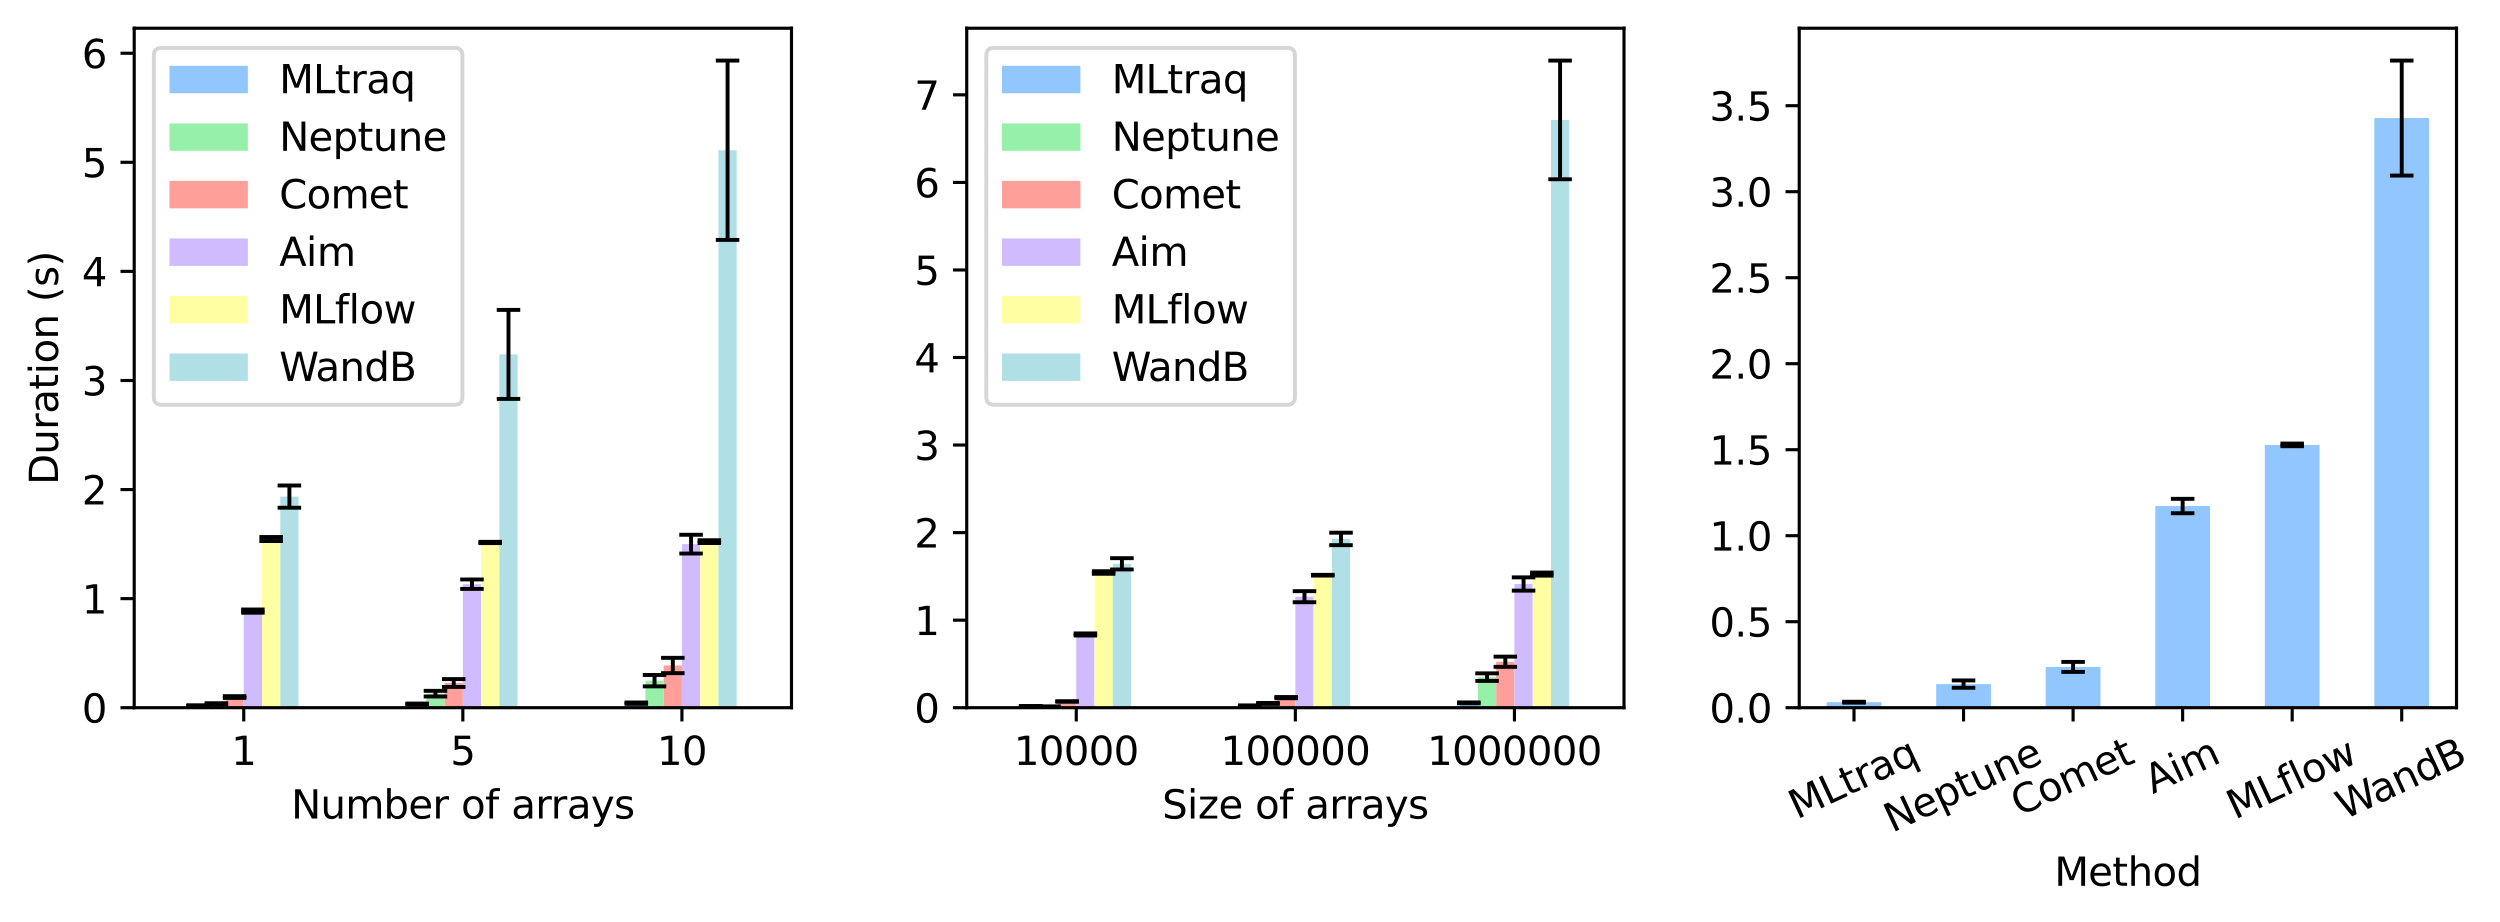 <?xml version="1.0" encoding="utf-8" standalone="no"?>
<!DOCTYPE svg PUBLIC "-//W3C//DTD SVG 1.1//EN"
  "http://www.w3.org/Graphics/SVG/1.1/DTD/svg11.dtd">
<svg xmlns:xlink="http://www.w3.org/1999/xlink" width="637.828pt" height="235.268pt" viewBox="0 0 637.828 235.268" xmlns="http://www.w3.org/2000/svg" version="1.1">
 <defs>
  <style type="text/css">*{stroke-linejoin: round; stroke-linecap: butt}</style>
 </defs>
 <g id="figure_1">
  <g id="patch_1">
   <path d="M 0 235.268 
L 637.828 235.268 
L 637.828 0 
L 0 0 
z
" style="fill: #ffffff"/>
  </g>
  <g id="axes_1">
   <g id="patch_2">
    <path d="M 34.241 180.56 
L 201.931 180.56 
L 201.931 7.2 
L 34.241 7.2 
z
" style="fill: #ffffff"/>
   </g>
   <g id="patch_3">
    <path d="M 48.215 180.56 
L 52.873 180.56 
L 52.873 180.005 
L 48.215 180.005 
z
" clip-path="url(#p415eb43c8c)" style="fill: #92c6ff"/>
   </g>
   <g id="patch_4">
    <path d="M 104.111 180.56 
L 108.77 180.56 
L 108.77 179.602 
L 104.111 179.602 
z
" clip-path="url(#p415eb43c8c)" style="fill: #92c6ff"/>
   </g>
   <g id="patch_5">
    <path d="M 160.008 180.56 
L 164.666 180.56 
L 164.666 179.399 
L 160.008 179.399 
z
" clip-path="url(#p415eb43c8c)" style="fill: #92c6ff"/>
   </g>
   <g id="patch_6">
    <path d="M 52.873 180.56 
L 57.531 180.56 
L 57.531 179.589 
L 52.873 179.589 
z
" clip-path="url(#p415eb43c8c)" style="fill: #97f0aa"/>
   </g>
   <g id="patch_7">
    <path d="M 108.77 180.56 
L 113.428 180.56 
L 113.428 176.973 
L 108.77 176.973 
z
" clip-path="url(#p415eb43c8c)" style="fill: #97f0aa"/>
   </g>
   <g id="patch_8">
    <path d="M 164.666 180.56 
L 169.324 180.56 
L 169.324 173.663 
L 164.666 173.663 
z
" clip-path="url(#p415eb43c8c)" style="fill: #97f0aa"/>
   </g>
   <g id="patch_9">
    <path d="M 57.531 180.56 
L 62.189 180.56 
L 62.189 177.831 
L 57.531 177.831 
z
" clip-path="url(#p415eb43c8c)" style="fill: #ff9f9a"/>
   </g>
   <g id="patch_10">
    <path d="M 113.428 180.56 
L 118.086 180.56 
L 118.086 174.259 
L 113.428 174.259 
z
" clip-path="url(#p415eb43c8c)" style="fill: #ff9f9a"/>
   </g>
   <g id="patch_11">
    <path d="M 169.324 180.56 
L 173.982 180.56 
L 173.982 169.787 
L 169.324 169.787 
z
" clip-path="url(#p415eb43c8c)" style="fill: #ff9f9a"/>
   </g>
   <g id="patch_12">
    <path d="M 62.189 180.56 
L 66.847 180.56 
L 66.847 155.916 
L 62.189 155.916 
z
" clip-path="url(#p415eb43c8c)" style="fill: #d0bbff"/>
   </g>
   <g id="patch_13">
    <path d="M 118.086 180.56 
L 122.744 180.56 
L 122.744 149.043 
L 118.086 149.043 
z
" clip-path="url(#p415eb43c8c)" style="fill: #d0bbff"/>
   </g>
   <g id="patch_14">
    <path d="M 173.982 180.56 
L 178.64 180.56 
L 178.64 138.827 
L 173.982 138.827 
z
" clip-path="url(#p415eb43c8c)" style="fill: #d0bbff"/>
   </g>
   <g id="patch_15">
    <path d="M 66.847 180.56 
L 71.505 180.56 
L 71.505 137.522 
L 66.847 137.522 
z
" clip-path="url(#p415eb43c8c)" style="fill: #fffea3"/>
   </g>
   <g id="patch_16">
    <path d="M 122.744 180.56 
L 127.402 180.56 
L 127.402 138.403 
L 122.744 138.403 
z
" clip-path="url(#p415eb43c8c)" style="fill: #fffea3"/>
   </g>
   <g id="patch_17">
    <path d="M 178.64 180.56 
L 183.298 180.56 
L 183.298 138.185 
L 178.64 138.185 
z
" clip-path="url(#p415eb43c8c)" style="fill: #fffea3"/>
   </g>
   <g id="patch_18">
    <path d="M 71.505 180.56 
L 76.163 180.56 
L 76.163 126.701 
L 71.505 126.701 
z
" clip-path="url(#p415eb43c8c)" style="fill: #b0e0e6"/>
   </g>
   <g id="patch_19">
    <path d="M 127.402 180.56 
L 132.06 180.56 
L 132.06 90.416 
L 127.402 90.416 
z
" clip-path="url(#p415eb43c8c)" style="fill: #b0e0e6"/>
   </g>
   <g id="patch_20">
    <path d="M 183.298 180.56 
L 187.956 180.56 
L 187.956 38.334 
L 183.298 38.334 
z
" clip-path="url(#p415eb43c8c)" style="fill: #b0e0e6"/>
   </g>
   <g id="matplotlib.axis_1">
    <g id="xtick_1">
     <g id="line2d_1">
      <defs>
       <path id="m468727c212" d="M 0 0 
L 0 3.5 
" style="stroke: #000000; stroke-width: 0.8"/>
      </defs>
      <g>
       <use xlink:href="#m468727c212" x="62.189" y="180.56" style="stroke: #000000; stroke-width: 0.8"/>
      </g>
     </g>
     <g id="text_1">
      <!-- 1 -->
      <g transform="translate(59.008 195.158) scale(0.1 -0.1)">
       <defs>
        <path id="DejaVuSans-31" d="M 794 531 
L 1825 531 
L 1825 4091 
L 703 3866 
L 703 4441 
L 1819 4666 
L 2450 4666 
L 2450 531 
L 3481 531 
L 3481 0 
L 794 0 
L 794 531 
z
" transform="scale(0.016)"/>
       </defs>
       <use xlink:href="#DejaVuSans-31"/>
      </g>
     </g>
    </g>
    <g id="xtick_2">
     <g id="line2d_2">
      <g>
       <use xlink:href="#m468727c212" x="118.086" y="180.56" style="stroke: #000000; stroke-width: 0.8"/>
      </g>
     </g>
     <g id="text_2">
      <!-- 5 -->
      <g transform="translate(114.904 195.158) scale(0.1 -0.1)">
       <defs>
        <path id="DejaVuSans-35" d="M 691 4666 
L 3169 4666 
L 3169 4134 
L 1269 4134 
L 1269 2991 
Q 1406 3038 1543 3061 
Q 1681 3084 1819 3084 
Q 2600 3084 3056 2656 
Q 3513 2228 3513 1497 
Q 3513 744 3044 326 
Q 2575 -91 1722 -91 
Q 1428 -91 1123 -41 
Q 819 9 494 109 
L 494 744 
Q 775 591 1075 516 
Q 1375 441 1709 441 
Q 2250 441 2565 725 
Q 2881 1009 2881 1497 
Q 2881 1984 2565 2268 
Q 2250 2553 1709 2553 
Q 1456 2553 1204 2497 
Q 953 2441 691 2322 
L 691 4666 
z
" transform="scale(0.016)"/>
       </defs>
       <use xlink:href="#DejaVuSans-35"/>
      </g>
     </g>
    </g>
    <g id="xtick_3">
     <g id="line2d_3">
      <g>
       <use xlink:href="#m468727c212" x="173.982" y="180.56" style="stroke: #000000; stroke-width: 0.8"/>
      </g>
     </g>
     <g id="text_3">
      <!-- 10 -->
      <g transform="translate(167.62 195.158) scale(0.1 -0.1)">
       <defs>
        <path id="DejaVuSans-30" d="M 2034 4250 
Q 1547 4250 1301 3770 
Q 1056 3291 1056 2328 
Q 1056 1369 1301 889 
Q 1547 409 2034 409 
Q 2525 409 2770 889 
Q 3016 1369 3016 2328 
Q 3016 3291 2770 3770 
Q 2525 4250 2034 4250 
z
M 2034 4750 
Q 2819 4750 3233 4129 
Q 3647 3509 3647 2328 
Q 3647 1150 3233 529 
Q 2819 -91 2034 -91 
Q 1250 -91 836 529 
Q 422 1150 422 2328 
Q 422 3509 836 4129 
Q 1250 4750 2034 4750 
z
" transform="scale(0.016)"/>
       </defs>
       <use xlink:href="#DejaVuSans-31"/>
       <use xlink:href="#DejaVuSans-30" x="63.623"/>
      </g>
     </g>
    </g>
    <g id="text_4">
     <!-- Number of arrays -->
     <g transform="translate(74.286 208.837) scale(0.1 -0.1)">
      <defs>
       <path id="DejaVuSans-4e" d="M 628 4666 
L 1478 4666 
L 3547 763 
L 3547 4666 
L 4159 4666 
L 4159 0 
L 3309 0 
L 1241 3903 
L 1241 0 
L 628 0 
L 628 4666 
z
" transform="scale(0.016)"/>
       <path id="DejaVuSans-75" d="M 544 1381 
L 544 3500 
L 1119 3500 
L 1119 1403 
Q 1119 906 1312 657 
Q 1506 409 1894 409 
Q 2359 409 2629 706 
Q 2900 1003 2900 1516 
L 2900 3500 
L 3475 3500 
L 3475 0 
L 2900 0 
L 2900 538 
Q 2691 219 2414 64 
Q 2138 -91 1772 -91 
Q 1169 -91 856 284 
Q 544 659 544 1381 
z
M 1991 3584 
L 1991 3584 
z
" transform="scale(0.016)"/>
       <path id="DejaVuSans-6d" d="M 3328 2828 
Q 3544 3216 3844 3400 
Q 4144 3584 4550 3584 
Q 5097 3584 5394 3201 
Q 5691 2819 5691 2113 
L 5691 0 
L 5113 0 
L 5113 2094 
Q 5113 2597 4934 2840 
Q 4756 3084 4391 3084 
Q 3944 3084 3684 2787 
Q 3425 2491 3425 1978 
L 3425 0 
L 2847 0 
L 2847 2094 
Q 2847 2600 2669 2842 
Q 2491 3084 2119 3084 
Q 1678 3084 1418 2786 
Q 1159 2488 1159 1978 
L 1159 0 
L 581 0 
L 581 3500 
L 1159 3500 
L 1159 2956 
Q 1356 3278 1631 3431 
Q 1906 3584 2284 3584 
Q 2666 3584 2933 3390 
Q 3200 3197 3328 2828 
z
" transform="scale(0.016)"/>
       <path id="DejaVuSans-62" d="M 3116 1747 
Q 3116 2381 2855 2742 
Q 2594 3103 2138 3103 
Q 1681 3103 1420 2742 
Q 1159 2381 1159 1747 
Q 1159 1113 1420 752 
Q 1681 391 2138 391 
Q 2594 391 2855 752 
Q 3116 1113 3116 1747 
z
M 1159 2969 
Q 1341 3281 1617 3432 
Q 1894 3584 2278 3584 
Q 2916 3584 3314 3078 
Q 3713 2572 3713 1747 
Q 3713 922 3314 415 
Q 2916 -91 2278 -91 
Q 1894 -91 1617 61 
Q 1341 213 1159 525 
L 1159 0 
L 581 0 
L 581 4863 
L 1159 4863 
L 1159 2969 
z
" transform="scale(0.016)"/>
       <path id="DejaVuSans-65" d="M 3597 1894 
L 3597 1613 
L 953 1613 
Q 991 1019 1311 708 
Q 1631 397 2203 397 
Q 2534 397 2845 478 
Q 3156 559 3463 722 
L 3463 178 
Q 3153 47 2828 -22 
Q 2503 -91 2169 -91 
Q 1331 -91 842 396 
Q 353 884 353 1716 
Q 353 2575 817 3079 
Q 1281 3584 2069 3584 
Q 2775 3584 3186 3129 
Q 3597 2675 3597 1894 
z
M 3022 2063 
Q 3016 2534 2758 2815 
Q 2500 3097 2075 3097 
Q 1594 3097 1305 2825 
Q 1016 2553 972 2059 
L 3022 2063 
z
" transform="scale(0.016)"/>
       <path id="DejaVuSans-72" d="M 2631 2963 
Q 2534 3019 2420 3045 
Q 2306 3072 2169 3072 
Q 1681 3072 1420 2755 
Q 1159 2438 1159 1844 
L 1159 0 
L 581 0 
L 581 3500 
L 1159 3500 
L 1159 2956 
Q 1341 3275 1631 3429 
Q 1922 3584 2338 3584 
Q 2397 3584 2469 3576 
Q 2541 3569 2628 3553 
L 2631 2963 
z
" transform="scale(0.016)"/>
       <path id="DejaVuSans-20" transform="scale(0.016)"/>
       <path id="DejaVuSans-6f" d="M 1959 3097 
Q 1497 3097 1228 2736 
Q 959 2375 959 1747 
Q 959 1119 1226 758 
Q 1494 397 1959 397 
Q 2419 397 2687 759 
Q 2956 1122 2956 1747 
Q 2956 2369 2687 2733 
Q 2419 3097 1959 3097 
z
M 1959 3584 
Q 2709 3584 3137 3096 
Q 3566 2609 3566 1747 
Q 3566 888 3137 398 
Q 2709 -91 1959 -91 
Q 1206 -91 779 398 
Q 353 888 353 1747 
Q 353 2609 779 3096 
Q 1206 3584 1959 3584 
z
" transform="scale(0.016)"/>
       <path id="DejaVuSans-66" d="M 2375 4863 
L 2375 4384 
L 1825 4384 
Q 1516 4384 1395 4259 
Q 1275 4134 1275 3809 
L 1275 3500 
L 2222 3500 
L 2222 3053 
L 1275 3053 
L 1275 0 
L 697 0 
L 697 3053 
L 147 3053 
L 147 3500 
L 697 3500 
L 697 3744 
Q 697 4328 969 4595 
Q 1241 4863 1831 4863 
L 2375 4863 
z
" transform="scale(0.016)"/>
       <path id="DejaVuSans-61" d="M 2194 1759 
Q 1497 1759 1228 1600 
Q 959 1441 959 1056 
Q 959 750 1161 570 
Q 1363 391 1709 391 
Q 2188 391 2477 730 
Q 2766 1069 2766 1631 
L 2766 1759 
L 2194 1759 
z
M 3341 1997 
L 3341 0 
L 2766 0 
L 2766 531 
Q 2569 213 2275 61 
Q 1981 -91 1556 -91 
Q 1019 -91 701 211 
Q 384 513 384 1019 
Q 384 1609 779 1909 
Q 1175 2209 1959 2209 
L 2766 2209 
L 2766 2266 
Q 2766 2663 2505 2880 
Q 2244 3097 1772 3097 
Q 1472 3097 1187 3025 
Q 903 2953 641 2809 
L 641 3341 
Q 956 3463 1253 3523 
Q 1550 3584 1831 3584 
Q 2591 3584 2966 3190 
Q 3341 2797 3341 1997 
z
" transform="scale(0.016)"/>
       <path id="DejaVuSans-79" d="M 2059 -325 
Q 1816 -950 1584 -1140 
Q 1353 -1331 966 -1331 
L 506 -1331 
L 506 -850 
L 844 -850 
Q 1081 -850 1212 -737 
Q 1344 -625 1503 -206 
L 1606 56 
L 191 3500 
L 800 3500 
L 1894 763 
L 2988 3500 
L 3597 3500 
L 2059 -325 
z
" transform="scale(0.016)"/>
       <path id="DejaVuSans-73" d="M 2834 3397 
L 2834 2853 
Q 2591 2978 2328 3040 
Q 2066 3103 1784 3103 
Q 1356 3103 1142 2972 
Q 928 2841 928 2578 
Q 928 2378 1081 2264 
Q 1234 2150 1697 2047 
L 1894 2003 
Q 2506 1872 2764 1633 
Q 3022 1394 3022 966 
Q 3022 478 2636 193 
Q 2250 -91 1575 -91 
Q 1294 -91 989 -36 
Q 684 19 347 128 
L 347 722 
Q 666 556 975 473 
Q 1284 391 1588 391 
Q 1994 391 2212 530 
Q 2431 669 2431 922 
Q 2431 1156 2273 1281 
Q 2116 1406 1581 1522 
L 1381 1569 
Q 847 1681 609 1914 
Q 372 2147 372 2553 
Q 372 3047 722 3315 
Q 1072 3584 1716 3584 
Q 2034 3584 2315 3537 
Q 2597 3491 2834 3397 
z
" transform="scale(0.016)"/>
      </defs>
      <use xlink:href="#DejaVuSans-4e"/>
      <use xlink:href="#DejaVuSans-75" x="74.805"/>
      <use xlink:href="#DejaVuSans-6d" x="138.184"/>
      <use xlink:href="#DejaVuSans-62" x="235.596"/>
      <use xlink:href="#DejaVuSans-65" x="299.072"/>
      <use xlink:href="#DejaVuSans-72" x="360.596"/>
      <use xlink:href="#DejaVuSans-20" x="401.709"/>
      <use xlink:href="#DejaVuSans-6f" x="433.496"/>
      <use xlink:href="#DejaVuSans-66" x="494.678"/>
      <use xlink:href="#DejaVuSans-20" x="529.883"/>
      <use xlink:href="#DejaVuSans-61" x="561.67"/>
      <use xlink:href="#DejaVuSans-72" x="622.949"/>
      <use xlink:href="#DejaVuSans-72" x="662.312"/>
      <use xlink:href="#DejaVuSans-61" x="703.426"/>
      <use xlink:href="#DejaVuSans-79" x="764.705"/>
      <use xlink:href="#DejaVuSans-73" x="823.885"/>
     </g>
    </g>
   </g>
   <g id="matplotlib.axis_2">
    <g id="ytick_1">
     <g id="line2d_4">
      <defs>
       <path id="me0c2a75d9b" d="M 0 0 
L -3.5 0 
" style="stroke: #000000; stroke-width: 0.8"/>
      </defs>
      <g>
       <use xlink:href="#me0c2a75d9b" x="34.241" y="180.56" style="stroke: #000000; stroke-width: 0.8"/>
      </g>
     </g>
     <g id="text_5">
      <!-- 0 -->
      <g transform="translate(20.878 184.359) scale(0.1 -0.1)">
       <use xlink:href="#DejaVuSans-30"/>
      </g>
     </g>
    </g>
    <g id="ytick_2">
     <g id="line2d_5">
      <g>
       <use xlink:href="#me0c2a75d9b" x="34.241" y="152.73" style="stroke: #000000; stroke-width: 0.8"/>
      </g>
     </g>
     <g id="text_6">
      <!-- 1 -->
      <g transform="translate(20.878 156.529) scale(0.1 -0.1)">
       <use xlink:href="#DejaVuSans-31"/>
      </g>
     </g>
    </g>
    <g id="ytick_3">
     <g id="line2d_6">
      <g>
       <use xlink:href="#me0c2a75d9b" x="34.241" y="124.9" style="stroke: #000000; stroke-width: 0.8"/>
      </g>
     </g>
     <g id="text_7">
      <!-- 2 -->
      <g transform="translate(20.878 128.699) scale(0.1 -0.1)">
       <defs>
        <path id="DejaVuSans-32" d="M 1228 531 
L 3431 531 
L 3431 0 
L 469 0 
L 469 531 
Q 828 903 1448 1529 
Q 2069 2156 2228 2338 
Q 2531 2678 2651 2914 
Q 2772 3150 2772 3378 
Q 2772 3750 2511 3984 
Q 2250 4219 1831 4219 
Q 1534 4219 1204 4116 
Q 875 4013 500 3803 
L 500 4441 
Q 881 4594 1212 4672 
Q 1544 4750 1819 4750 
Q 2544 4750 2975 4387 
Q 3406 4025 3406 3419 
Q 3406 3131 3298 2873 
Q 3191 2616 2906 2266 
Q 2828 2175 2409 1742 
Q 1991 1309 1228 531 
z
" transform="scale(0.016)"/>
       </defs>
       <use xlink:href="#DejaVuSans-32"/>
      </g>
     </g>
    </g>
    <g id="ytick_4">
     <g id="line2d_7">
      <g>
       <use xlink:href="#me0c2a75d9b" x="34.241" y="97.07" style="stroke: #000000; stroke-width: 0.8"/>
      </g>
     </g>
     <g id="text_8">
      <!-- 3 -->
      <g transform="translate(20.878 100.869) scale(0.1 -0.1)">
       <defs>
        <path id="DejaVuSans-33" d="M 2597 2516 
Q 3050 2419 3304 2112 
Q 3559 1806 3559 1356 
Q 3559 666 3084 287 
Q 2609 -91 1734 -91 
Q 1441 -91 1130 -33 
Q 819 25 488 141 
L 488 750 
Q 750 597 1062 519 
Q 1375 441 1716 441 
Q 2309 441 2620 675 
Q 2931 909 2931 1356 
Q 2931 1769 2642 2001 
Q 2353 2234 1838 2234 
L 1294 2234 
L 1294 2753 
L 1863 2753 
Q 2328 2753 2575 2939 
Q 2822 3125 2822 3475 
Q 2822 3834 2567 4026 
Q 2313 4219 1838 4219 
Q 1578 4219 1281 4162 
Q 984 4106 628 3988 
L 628 4550 
Q 988 4650 1302 4700 
Q 1616 4750 1894 4750 
Q 2613 4750 3031 4423 
Q 3450 4097 3450 3541 
Q 3450 3153 3228 2886 
Q 3006 2619 2597 2516 
z
" transform="scale(0.016)"/>
       </defs>
       <use xlink:href="#DejaVuSans-33"/>
      </g>
     </g>
    </g>
    <g id="ytick_5">
     <g id="line2d_8">
      <g>
       <use xlink:href="#me0c2a75d9b" x="34.241" y="69.24" style="stroke: #000000; stroke-width: 0.8"/>
      </g>
     </g>
     <g id="text_9">
      <!-- 4 -->
      <g transform="translate(20.878 73.039) scale(0.1 -0.1)">
       <defs>
        <path id="DejaVuSans-34" d="M 2419 4116 
L 825 1625 
L 2419 1625 
L 2419 4116 
z
M 2253 4666 
L 3047 4666 
L 3047 1625 
L 3713 1625 
L 3713 1100 
L 3047 1100 
L 3047 0 
L 2419 0 
L 2419 1100 
L 313 1100 
L 313 1709 
L 2253 4666 
z
" transform="scale(0.016)"/>
       </defs>
       <use xlink:href="#DejaVuSans-34"/>
      </g>
     </g>
    </g>
    <g id="ytick_6">
     <g id="line2d_9">
      <g>
       <use xlink:href="#me0c2a75d9b" x="34.241" y="41.41" style="stroke: #000000; stroke-width: 0.8"/>
      </g>
     </g>
     <g id="text_10">
      <!-- 5 -->
      <g transform="translate(20.878 45.209) scale(0.1 -0.1)">
       <use xlink:href="#DejaVuSans-35"/>
      </g>
     </g>
    </g>
    <g id="ytick_7">
     <g id="line2d_10">
      <g>
       <use xlink:href="#me0c2a75d9b" x="34.241" y="13.58" style="stroke: #000000; stroke-width: 0.8"/>
      </g>
     </g>
     <g id="text_11">
      <!-- 6 -->
      <g transform="translate(20.878 17.379) scale(0.1 -0.1)">
       <defs>
        <path id="DejaVuSans-36" d="M 2113 2584 
Q 1688 2584 1439 2293 
Q 1191 2003 1191 1497 
Q 1191 994 1439 701 
Q 1688 409 2113 409 
Q 2538 409 2786 701 
Q 3034 994 3034 1497 
Q 3034 2003 2786 2293 
Q 2538 2584 2113 2584 
z
M 3366 4563 
L 3366 3988 
Q 3128 4100 2886 4159 
Q 2644 4219 2406 4219 
Q 1781 4219 1451 3797 
Q 1122 3375 1075 2522 
Q 1259 2794 1537 2939 
Q 1816 3084 2150 3084 
Q 2853 3084 3261 2657 
Q 3669 2231 3669 1497 
Q 3669 778 3244 343 
Q 2819 -91 2113 -91 
Q 1303 -91 875 529 
Q 447 1150 447 2328 
Q 447 3434 972 4092 
Q 1497 4750 2381 4750 
Q 2619 4750 2861 4703 
Q 3103 4656 3366 4563 
z
" transform="scale(0.016)"/>
       </defs>
       <use xlink:href="#DejaVuSans-36"/>
      </g>
     </g>
    </g>
    <g id="text_12">
     <!-- Duration (s) -->
     <g transform="translate(14.798 123.691) rotate(-90) scale(0.1 -0.1)">
      <defs>
       <path id="DejaVuSans-44" d="M 1259 4147 
L 1259 519 
L 2022 519 
Q 2988 519 3436 956 
Q 3884 1394 3884 2338 
Q 3884 3275 3436 3711 
Q 2988 4147 2022 4147 
L 1259 4147 
z
M 628 4666 
L 1925 4666 
Q 3281 4666 3915 4102 
Q 4550 3538 4550 2338 
Q 4550 1131 3912 565 
Q 3275 0 1925 0 
L 628 0 
L 628 4666 
z
" transform="scale(0.016)"/>
       <path id="DejaVuSans-74" d="M 1172 4494 
L 1172 3500 
L 2356 3500 
L 2356 3053 
L 1172 3053 
L 1172 1153 
Q 1172 725 1289 603 
Q 1406 481 1766 481 
L 2356 481 
L 2356 0 
L 1766 0 
Q 1100 0 847 248 
Q 594 497 594 1153 
L 594 3053 
L 172 3053 
L 172 3500 
L 594 3500 
L 594 4494 
L 1172 4494 
z
" transform="scale(0.016)"/>
       <path id="DejaVuSans-69" d="M 603 3500 
L 1178 3500 
L 1178 0 
L 603 0 
L 603 3500 
z
M 603 4863 
L 1178 4863 
L 1178 4134 
L 603 4134 
L 603 4863 
z
" transform="scale(0.016)"/>
       <path id="DejaVuSans-6e" d="M 3513 2113 
L 3513 0 
L 2938 0 
L 2938 2094 
Q 2938 2591 2744 2837 
Q 2550 3084 2163 3084 
Q 1697 3084 1428 2787 
Q 1159 2491 1159 1978 
L 1159 0 
L 581 0 
L 581 3500 
L 1159 3500 
L 1159 2956 
Q 1366 3272 1645 3428 
Q 1925 3584 2291 3584 
Q 2894 3584 3203 3211 
Q 3513 2838 3513 2113 
z
" transform="scale(0.016)"/>
       <path id="DejaVuSans-28" d="M 1984 4856 
Q 1566 4138 1362 3434 
Q 1159 2731 1159 2009 
Q 1159 1288 1364 580 
Q 1569 -128 1984 -844 
L 1484 -844 
Q 1016 -109 783 600 
Q 550 1309 550 2009 
Q 550 2706 781 3412 
Q 1013 4119 1484 4856 
L 1984 4856 
z
" transform="scale(0.016)"/>
       <path id="DejaVuSans-29" d="M 513 4856 
L 1013 4856 
Q 1481 4119 1714 3412 
Q 1947 2706 1947 2009 
Q 1947 1309 1714 600 
Q 1481 -109 1013 -844 
L 513 -844 
Q 928 -128 1133 580 
Q 1338 1288 1338 2009 
Q 1338 2731 1133 3434 
Q 928 4138 513 4856 
z
" transform="scale(0.016)"/>
      </defs>
      <use xlink:href="#DejaVuSans-44"/>
      <use xlink:href="#DejaVuSans-75" x="77.002"/>
      <use xlink:href="#DejaVuSans-72" x="140.381"/>
      <use xlink:href="#DejaVuSans-61" x="181.494"/>
      <use xlink:href="#DejaVuSans-74" x="242.773"/>
      <use xlink:href="#DejaVuSans-69" x="281.982"/>
      <use xlink:href="#DejaVuSans-6f" x="309.766"/>
      <use xlink:href="#DejaVuSans-6e" x="370.947"/>
      <use xlink:href="#DejaVuSans-20" x="434.326"/>
      <use xlink:href="#DejaVuSans-28" x="466.113"/>
      <use xlink:href="#DejaVuSans-73" x="505.127"/>
      <use xlink:href="#DejaVuSans-29" x="557.227"/>
     </g>
    </g>
   </g>
   <g id="LineCollection_1">
    <path d="M 50.544 180.054 
L 50.544 179.957 
" clip-path="url(#p415eb43c8c)" style="fill: none; stroke: #000000"/>
    <path d="M 106.44 179.71 
L 106.44 179.495 
" clip-path="url(#p415eb43c8c)" style="fill: none; stroke: #000000"/>
    <path d="M 162.337 179.571 
L 162.337 179.228 
" clip-path="url(#p415eb43c8c)" style="fill: none; stroke: #000000"/>
   </g>
   <g id="line2d_11">
    <defs>
     <path id="m4b1d44757a" d="M 3 0 
L -3 -0 
" style="stroke: #000000"/>
    </defs>
    <g clip-path="url(#p415eb43c8c)">
     <use xlink:href="#m4b1d44757a" x="50.544" y="180.054" style="stroke: #000000"/>
     <use xlink:href="#m4b1d44757a" x="106.44" y="179.71" style="stroke: #000000"/>
     <use xlink:href="#m4b1d44757a" x="162.337" y="179.571" style="stroke: #000000"/>
    </g>
   </g>
   <g id="line2d_12">
    <g clip-path="url(#p415eb43c8c)">
     <use xlink:href="#m4b1d44757a" x="50.544" y="179.957" style="stroke: #000000"/>
     <use xlink:href="#m4b1d44757a" x="106.44" y="179.495" style="stroke: #000000"/>
     <use xlink:href="#m4b1d44757a" x="162.337" y="179.228" style="stroke: #000000"/>
    </g>
   </g>
   <g id="LineCollection_2">
    <path d="M 55.202 179.764 
L 55.202 179.413 
" clip-path="url(#p415eb43c8c)" style="fill: none; stroke: #000000"/>
    <path d="M 111.099 177.693 
L 111.099 176.252 
" clip-path="url(#p415eb43c8c)" style="fill: none; stroke: #000000"/>
    <path d="M 166.995 175.116 
L 166.995 172.211 
" clip-path="url(#p415eb43c8c)" style="fill: none; stroke: #000000"/>
   </g>
   <g id="line2d_13">
    <g clip-path="url(#p415eb43c8c)">
     <use xlink:href="#m4b1d44757a" x="55.202" y="179.764" style="stroke: #000000"/>
     <use xlink:href="#m4b1d44757a" x="111.099" y="177.693" style="stroke: #000000"/>
     <use xlink:href="#m4b1d44757a" x="166.995" y="175.116" style="stroke: #000000"/>
    </g>
   </g>
   <g id="line2d_14">
    <g clip-path="url(#p415eb43c8c)">
     <use xlink:href="#m4b1d44757a" x="55.202" y="179.413" style="stroke: #000000"/>
     <use xlink:href="#m4b1d44757a" x="111.099" y="176.252" style="stroke: #000000"/>
     <use xlink:href="#m4b1d44757a" x="166.995" y="172.211" style="stroke: #000000"/>
    </g>
   </g>
   <g id="LineCollection_3">
    <path d="M 59.86 178.051 
L 59.86 177.612 
" clip-path="url(#p415eb43c8c)" style="fill: none; stroke: #000000"/>
    <path d="M 115.757 175.259 
L 115.757 173.259 
" clip-path="url(#p415eb43c8c)" style="fill: none; stroke: #000000"/>
    <path d="M 171.653 171.746 
L 171.653 167.827 
" clip-path="url(#p415eb43c8c)" style="fill: none; stroke: #000000"/>
   </g>
   <g id="line2d_15">
    <g clip-path="url(#p415eb43c8c)">
     <use xlink:href="#m4b1d44757a" x="59.86" y="178.051" style="stroke: #000000"/>
     <use xlink:href="#m4b1d44757a" x="115.757" y="175.259" style="stroke: #000000"/>
     <use xlink:href="#m4b1d44757a" x="171.653" y="171.746" style="stroke: #000000"/>
    </g>
   </g>
   <g id="line2d_16">
    <g clip-path="url(#p415eb43c8c)">
     <use xlink:href="#m4b1d44757a" x="59.86" y="177.612" style="stroke: #000000"/>
     <use xlink:href="#m4b1d44757a" x="115.757" y="173.259" style="stroke: #000000"/>
     <use xlink:href="#m4b1d44757a" x="171.653" y="167.827" style="stroke: #000000"/>
    </g>
   </g>
   <g id="LineCollection_4">
    <path d="M 64.518 156.325 
L 64.518 155.506 
" clip-path="url(#p415eb43c8c)" style="fill: none; stroke: #000000"/>
    <path d="M 120.415 150.247 
L 120.415 147.839 
" clip-path="url(#p415eb43c8c)" style="fill: none; stroke: #000000"/>
    <path d="M 176.311 141.224 
L 176.311 136.43 
" clip-path="url(#p415eb43c8c)" style="fill: none; stroke: #000000"/>
   </g>
   <g id="line2d_17">
    <g clip-path="url(#p415eb43c8c)">
     <use xlink:href="#m4b1d44757a" x="64.518" y="156.325" style="stroke: #000000"/>
     <use xlink:href="#m4b1d44757a" x="120.415" y="150.247" style="stroke: #000000"/>
     <use xlink:href="#m4b1d44757a" x="176.311" y="141.224" style="stroke: #000000"/>
    </g>
   </g>
   <g id="line2d_18">
    <g clip-path="url(#p415eb43c8c)">
     <use xlink:href="#m4b1d44757a" x="64.518" y="155.506" style="stroke: #000000"/>
     <use xlink:href="#m4b1d44757a" x="120.415" y="147.839" style="stroke: #000000"/>
     <use xlink:href="#m4b1d44757a" x="176.311" y="136.43" style="stroke: #000000"/>
    </g>
   </g>
   <g id="LineCollection_5">
    <path d="M 69.176 138.034 
L 69.176 137.01 
" clip-path="url(#p415eb43c8c)" style="fill: none; stroke: #000000"/>
    <path d="M 125.073 138.564 
L 125.073 138.243 
" clip-path="url(#p415eb43c8c)" style="fill: none; stroke: #000000"/>
    <path d="M 180.969 138.54 
L 180.969 137.83 
" clip-path="url(#p415eb43c8c)" style="fill: none; stroke: #000000"/>
   </g>
   <g id="line2d_19">
    <g clip-path="url(#p415eb43c8c)">
     <use xlink:href="#m4b1d44757a" x="69.176" y="138.034" style="stroke: #000000"/>
     <use xlink:href="#m4b1d44757a" x="125.073" y="138.564" style="stroke: #000000"/>
     <use xlink:href="#m4b1d44757a" x="180.969" y="138.54" style="stroke: #000000"/>
    </g>
   </g>
   <g id="line2d_20">
    <g clip-path="url(#p415eb43c8c)">
     <use xlink:href="#m4b1d44757a" x="69.176" y="137.01" style="stroke: #000000"/>
     <use xlink:href="#m4b1d44757a" x="125.073" y="138.243" style="stroke: #000000"/>
     <use xlink:href="#m4b1d44757a" x="180.969" y="137.83" style="stroke: #000000"/>
    </g>
   </g>
   <g id="LineCollection_6">
    <path d="M 73.834 129.539 
L 73.834 123.864 
" clip-path="url(#p415eb43c8c)" style="fill: none; stroke: #000000"/>
    <path d="M 129.731 101.77 
L 129.731 79.061 
" clip-path="url(#p415eb43c8c)" style="fill: none; stroke: #000000"/>
    <path d="M 185.627 61.212 
L 185.627 15.455 
" clip-path="url(#p415eb43c8c)" style="fill: none; stroke: #000000"/>
   </g>
   <g id="line2d_21">
    <g clip-path="url(#p415eb43c8c)">
     <use xlink:href="#m4b1d44757a" x="73.834" y="129.539" style="stroke: #000000"/>
     <use xlink:href="#m4b1d44757a" x="129.731" y="101.77" style="stroke: #000000"/>
     <use xlink:href="#m4b1d44757a" x="185.627" y="61.212" style="stroke: #000000"/>
    </g>
   </g>
   <g id="line2d_22">
    <g clip-path="url(#p415eb43c8c)">
     <use xlink:href="#m4b1d44757a" x="73.834" y="123.864" style="stroke: #000000"/>
     <use xlink:href="#m4b1d44757a" x="129.731" y="79.061" style="stroke: #000000"/>
     <use xlink:href="#m4b1d44757a" x="185.627" y="15.455" style="stroke: #000000"/>
    </g>
   </g>
   <g id="patch_21">
    <path d="M 34.241 180.56 
L 34.241 7.2 
" style="fill: none; stroke: #000000; stroke-width: 0.8; stroke-linejoin: miter; stroke-linecap: square"/>
   </g>
   <g id="patch_22">
    <path d="M 201.931 180.56 
L 201.931 7.2 
" style="fill: none; stroke: #000000; stroke-width: 0.8; stroke-linejoin: miter; stroke-linecap: square"/>
   </g>
   <g id="patch_23">
    <path d="M 34.241 180.56 
L 201.931 180.56 
" style="fill: none; stroke: #000000; stroke-width: 0.8; stroke-linejoin: miter; stroke-linecap: square"/>
   </g>
   <g id="patch_24">
    <path d="M 34.241 7.2 
L 201.931 7.2 
" style="fill: none; stroke: #000000; stroke-width: 0.8; stroke-linejoin: miter; stroke-linecap: square"/>
   </g>
   <g id="legend_1">
    <g id="patch_25">
     <path d="M 41.241 103.269 
L 115.972 103.269 
Q 117.972 103.269 117.972 101.269 
L 117.972 14.2 
Q 117.972 12.2 115.972 12.2 
L 41.241 12.2 
Q 39.241 12.2 39.241 14.2 
L 39.241 101.269 
Q 39.241 103.269 41.241 103.269 
z
" style="fill: #ffffff; opacity: 0.8; stroke: #cccccc; stroke-linejoin: miter"/>
    </g>
    <g id="patch_26">
     <path d="M 43.241 23.798 
L 63.241 23.798 
L 63.241 16.798 
L 43.241 16.798 
z
" style="fill: #92c6ff"/>
    </g>
    <g id="text_13">
     <!-- MLtraq -->
     <g transform="translate(71.241 23.798) scale(0.1 -0.1)">
      <defs>
       <path id="DejaVuSans-4d" d="M 628 4666 
L 1569 4666 
L 2759 1491 
L 3956 4666 
L 4897 4666 
L 4897 0 
L 4281 0 
L 4281 4097 
L 3078 897 
L 2444 897 
L 1241 4097 
L 1241 0 
L 628 0 
L 628 4666 
z
" transform="scale(0.016)"/>
       <path id="DejaVuSans-4c" d="M 628 4666 
L 1259 4666 
L 1259 531 
L 3531 531 
L 3531 0 
L 628 0 
L 628 4666 
z
" transform="scale(0.016)"/>
       <path id="DejaVuSans-71" d="M 947 1747 
Q 947 1113 1208 752 
Q 1469 391 1925 391 
Q 2381 391 2643 752 
Q 2906 1113 2906 1747 
Q 2906 2381 2643 2742 
Q 2381 3103 1925 3103 
Q 1469 3103 1208 2742 
Q 947 2381 947 1747 
z
M 2906 525 
Q 2725 213 2448 61 
Q 2172 -91 1784 -91 
Q 1150 -91 751 415 
Q 353 922 353 1747 
Q 353 2572 751 3078 
Q 1150 3584 1784 3584 
Q 2172 3584 2448 3432 
Q 2725 3281 2906 2969 
L 2906 3500 
L 3481 3500 
L 3481 -1331 
L 2906 -1331 
L 2906 525 
z
" transform="scale(0.016)"/>
      </defs>
      <use xlink:href="#DejaVuSans-4d"/>
      <use xlink:href="#DejaVuSans-4c" x="86.279"/>
      <use xlink:href="#DejaVuSans-74" x="141.992"/>
      <use xlink:href="#DejaVuSans-72" x="181.201"/>
      <use xlink:href="#DejaVuSans-61" x="222.314"/>
      <use xlink:href="#DejaVuSans-71" x="283.594"/>
     </g>
    </g>
    <g id="patch_27">
     <path d="M 43.241 38.477 
L 63.241 38.477 
L 63.241 31.477 
L 43.241 31.477 
z
" style="fill: #97f0aa"/>
    </g>
    <g id="text_14">
     <!-- Neptune -->
     <g transform="translate(71.241 38.477) scale(0.1 -0.1)">
      <defs>
       <path id="DejaVuSans-70" d="M 1159 525 
L 1159 -1331 
L 581 -1331 
L 581 3500 
L 1159 3500 
L 1159 2969 
Q 1341 3281 1617 3432 
Q 1894 3584 2278 3584 
Q 2916 3584 3314 3078 
Q 3713 2572 3713 1747 
Q 3713 922 3314 415 
Q 2916 -91 2278 -91 
Q 1894 -91 1617 61 
Q 1341 213 1159 525 
z
M 3116 1747 
Q 3116 2381 2855 2742 
Q 2594 3103 2138 3103 
Q 1681 3103 1420 2742 
Q 1159 2381 1159 1747 
Q 1159 1113 1420 752 
Q 1681 391 2138 391 
Q 2594 391 2855 752 
Q 3116 1113 3116 1747 
z
" transform="scale(0.016)"/>
      </defs>
      <use xlink:href="#DejaVuSans-4e"/>
      <use xlink:href="#DejaVuSans-65" x="74.805"/>
      <use xlink:href="#DejaVuSans-70" x="136.328"/>
      <use xlink:href="#DejaVuSans-74" x="199.805"/>
      <use xlink:href="#DejaVuSans-75" x="239.014"/>
      <use xlink:href="#DejaVuSans-6e" x="302.393"/>
      <use xlink:href="#DejaVuSans-65" x="365.771"/>
     </g>
    </g>
    <g id="patch_28">
     <path d="M 43.241 53.155 
L 63.241 53.155 
L 63.241 46.155 
L 43.241 46.155 
z
" style="fill: #ff9f9a"/>
    </g>
    <g id="text_15">
     <!-- Comet -->
     <g transform="translate(71.241 53.155) scale(0.1 -0.1)">
      <defs>
       <path id="DejaVuSans-43" d="M 4122 4306 
L 4122 3641 
Q 3803 3938 3442 4084 
Q 3081 4231 2675 4231 
Q 1875 4231 1450 3742 
Q 1025 3253 1025 2328 
Q 1025 1406 1450 917 
Q 1875 428 2675 428 
Q 3081 428 3442 575 
Q 3803 722 4122 1019 
L 4122 359 
Q 3791 134 3420 21 
Q 3050 -91 2638 -91 
Q 1578 -91 968 557 
Q 359 1206 359 2328 
Q 359 3453 968 4101 
Q 1578 4750 2638 4750 
Q 3056 4750 3426 4639 
Q 3797 4528 4122 4306 
z
" transform="scale(0.016)"/>
      </defs>
      <use xlink:href="#DejaVuSans-43"/>
      <use xlink:href="#DejaVuSans-6f" x="69.824"/>
      <use xlink:href="#DejaVuSans-6d" x="131.006"/>
      <use xlink:href="#DejaVuSans-65" x="228.418"/>
      <use xlink:href="#DejaVuSans-74" x="289.941"/>
     </g>
    </g>
    <g id="patch_29">
     <path d="M 43.241 67.833 
L 63.241 67.833 
L 63.241 60.833 
L 43.241 60.833 
z
" style="fill: #d0bbff"/>
    </g>
    <g id="text_16">
     <!-- Aim -->
     <g transform="translate(71.241 67.833) scale(0.1 -0.1)">
      <defs>
       <path id="DejaVuSans-41" d="M 2188 4044 
L 1331 1722 
L 3047 1722 
L 2188 4044 
z
M 1831 4666 
L 2547 4666 
L 4325 0 
L 3669 0 
L 3244 1197 
L 1141 1197 
L 716 0 
L 50 0 
L 1831 4666 
z
" transform="scale(0.016)"/>
      </defs>
      <use xlink:href="#DejaVuSans-41"/>
      <use xlink:href="#DejaVuSans-69" x="68.408"/>
      <use xlink:href="#DejaVuSans-6d" x="96.191"/>
     </g>
    </g>
    <g id="patch_30">
     <path d="M 43.241 82.511 
L 63.241 82.511 
L 63.241 75.511 
L 43.241 75.511 
z
" style="fill: #fffea3"/>
    </g>
    <g id="text_17">
     <!-- MLflow -->
     <g transform="translate(71.241 82.511) scale(0.1 -0.1)">
      <defs>
       <path id="DejaVuSans-6c" d="M 603 4863 
L 1178 4863 
L 1178 0 
L 603 0 
L 603 4863 
z
" transform="scale(0.016)"/>
       <path id="DejaVuSans-77" d="M 269 3500 
L 844 3500 
L 1563 769 
L 2278 3500 
L 2956 3500 
L 3675 769 
L 4391 3500 
L 4966 3500 
L 4050 0 
L 3372 0 
L 2619 2869 
L 1863 0 
L 1184 0 
L 269 3500 
z
" transform="scale(0.016)"/>
      </defs>
      <use xlink:href="#DejaVuSans-4d"/>
      <use xlink:href="#DejaVuSans-4c" x="86.279"/>
      <use xlink:href="#DejaVuSans-66" x="141.992"/>
      <use xlink:href="#DejaVuSans-6c" x="177.197"/>
      <use xlink:href="#DejaVuSans-6f" x="204.98"/>
      <use xlink:href="#DejaVuSans-77" x="266.162"/>
     </g>
    </g>
    <g id="patch_31">
     <path d="M 43.241 97.189 
L 63.241 97.189 
L 63.241 90.189 
L 43.241 90.189 
z
" style="fill: #b0e0e6"/>
    </g>
    <g id="text_18">
     <!-- WandB -->
     <g transform="translate(71.241 97.189) scale(0.1 -0.1)">
      <defs>
       <path id="DejaVuSans-57" d="M 213 4666 
L 850 4666 
L 1831 722 
L 2809 4666 
L 3519 4666 
L 4500 722 
L 5478 4666 
L 6119 4666 
L 4947 0 
L 4153 0 
L 3169 4050 
L 2175 0 
L 1381 0 
L 213 4666 
z
" transform="scale(0.016)"/>
       <path id="DejaVuSans-64" d="M 2906 2969 
L 2906 4863 
L 3481 4863 
L 3481 0 
L 2906 0 
L 2906 525 
Q 2725 213 2448 61 
Q 2172 -91 1784 -91 
Q 1150 -91 751 415 
Q 353 922 353 1747 
Q 353 2572 751 3078 
Q 1150 3584 1784 3584 
Q 2172 3584 2448 3432 
Q 2725 3281 2906 2969 
z
M 947 1747 
Q 947 1113 1208 752 
Q 1469 391 1925 391 
Q 2381 391 2643 752 
Q 2906 1113 2906 1747 
Q 2906 2381 2643 2742 
Q 2381 3103 1925 3103 
Q 1469 3103 1208 2742 
Q 947 2381 947 1747 
z
" transform="scale(0.016)"/>
       <path id="DejaVuSans-42" d="M 1259 2228 
L 1259 519 
L 2272 519 
Q 2781 519 3026 730 
Q 3272 941 3272 1375 
Q 3272 1813 3026 2020 
Q 2781 2228 2272 2228 
L 1259 2228 
z
M 1259 4147 
L 1259 2741 
L 2194 2741 
Q 2656 2741 2882 2914 
Q 3109 3088 3109 3444 
Q 3109 3797 2882 3972 
Q 2656 4147 2194 4147 
L 1259 4147 
z
M 628 4666 
L 2241 4666 
Q 2963 4666 3353 4366 
Q 3744 4066 3744 3513 
Q 3744 3084 3544 2831 
Q 3344 2578 2956 2516 
Q 3422 2416 3680 2098 
Q 3938 1781 3938 1306 
Q 3938 681 3513 340 
Q 3088 0 2303 0 
L 628 0 
L 628 4666 
z
" transform="scale(0.016)"/>
      </defs>
      <use xlink:href="#DejaVuSans-57"/>
      <use xlink:href="#DejaVuSans-61" x="92.502"/>
      <use xlink:href="#DejaVuSans-6e" x="153.781"/>
      <use xlink:href="#DejaVuSans-64" x="217.16"/>
      <use xlink:href="#DejaVuSans-42" x="280.637"/>
     </g>
    </g>
   </g>
  </g>
  <g id="axes_2">
   <g id="patch_32">
    <path d="M 246.641 180.56 
L 414.331 180.56 
L 414.331 7.2 
L 246.641 7.2 
z
" style="fill: #ffffff"/>
   </g>
   <g id="patch_33">
    <path d="M 260.615 180.56 
L 265.273 180.56 
L 265.273 180.164 
L 260.615 180.164 
z
" clip-path="url(#p7720bd8921)" style="fill: #92c6ff"/>
   </g>
   <g id="patch_34">
    <path d="M 316.511 180.56 
L 321.17 180.56 
L 321.17 180.044 
L 316.511 180.044 
z
" clip-path="url(#p7720bd8921)" style="fill: #92c6ff"/>
   </g>
   <g id="patch_35">
    <path d="M 372.408 180.56 
L 377.066 180.56 
L 377.066 179.327 
L 372.408 179.327 
z
" clip-path="url(#p7720bd8921)" style="fill: #92c6ff"/>
   </g>
   <g id="patch_36">
    <path d="M 265.273 180.56 
L 269.931 180.56 
L 269.931 180.269 
L 265.273 180.269 
z
" clip-path="url(#p7720bd8921)" style="fill: #97f0aa"/>
   </g>
   <g id="patch_37">
    <path d="M 321.17 180.56 
L 325.828 180.56 
L 325.828 179.462 
L 321.17 179.462 
z
" clip-path="url(#p7720bd8921)" style="fill: #97f0aa"/>
   </g>
   <g id="patch_38">
    <path d="M 377.066 180.56 
L 381.724 180.56 
L 381.724 172.755 
L 377.066 172.755 
z
" clip-path="url(#p7720bd8921)" style="fill: #97f0aa"/>
   </g>
   <g id="patch_39">
    <path d="M 269.931 180.56 
L 274.589 180.56 
L 274.589 178.966 
L 269.931 178.966 
z
" clip-path="url(#p7720bd8921)" style="fill: #ff9f9a"/>
   </g>
   <g id="patch_40">
    <path d="M 325.828 180.56 
L 330.486 180.56 
L 330.486 177.994 
L 325.828 177.994 
z
" clip-path="url(#p7720bd8921)" style="fill: #ff9f9a"/>
   </g>
   <g id="patch_41">
    <path d="M 381.724 180.56 
L 386.382 180.56 
L 386.382 168.826 
L 381.724 168.826 
z
" clip-path="url(#p7720bd8921)" style="fill: #ff9f9a"/>
   </g>
   <g id="patch_42">
    <path d="M 274.589 180.56 
L 279.247 180.56 
L 279.247 161.874 
L 274.589 161.874 
z
" clip-path="url(#p7720bd8921)" style="fill: #d0bbff"/>
   </g>
   <g id="patch_43">
    <path d="M 330.486 180.56 
L 335.144 180.56 
L 335.144 152.233 
L 330.486 152.233 
z
" clip-path="url(#p7720bd8921)" style="fill: #d0bbff"/>
   </g>
   <g id="patch_44">
    <path d="M 386.382 180.56 
L 391.04 180.56 
L 391.04 149 
L 386.382 149 
z
" clip-path="url(#p7720bd8921)" style="fill: #d0bbff"/>
   </g>
   <g id="patch_45">
    <path d="M 279.247 180.56 
L 283.905 180.56 
L 283.905 146.068 
L 279.247 146.068 
z
" clip-path="url(#p7720bd8921)" style="fill: #fffea3"/>
   </g>
   <g id="patch_46">
    <path d="M 335.144 180.56 
L 339.802 180.56 
L 339.802 146.745 
L 335.144 146.745 
z
" clip-path="url(#p7720bd8921)" style="fill: #fffea3"/>
   </g>
   <g id="patch_47">
    <path d="M 391.04 180.56 
L 395.698 180.56 
L 395.698 146.477 
L 391.04 146.477 
z
" clip-path="url(#p7720bd8921)" style="fill: #fffea3"/>
   </g>
   <g id="patch_48">
    <path d="M 283.905 180.56 
L 288.563 180.56 
L 288.563 143.85 
L 283.905 143.85 
z
" clip-path="url(#p7720bd8921)" style="fill: #b0e0e6"/>
   </g>
   <g id="patch_49">
    <path d="M 339.802 180.56 
L 344.46 180.56 
L 344.46 137.501 
L 339.802 137.501 
z
" clip-path="url(#p7720bd8921)" style="fill: #b0e0e6"/>
   </g>
   <g id="patch_50">
    <path d="M 395.698 180.56 
L 400.356 180.56 
L 400.356 30.595 
L 395.698 30.595 
z
" clip-path="url(#p7720bd8921)" style="fill: #b0e0e6"/>
   </g>
   <g id="matplotlib.axis_3">
    <g id="xtick_4">
     <g id="line2d_23">
      <g>
       <use xlink:href="#m468727c212" x="274.589" y="180.56" style="stroke: #000000; stroke-width: 0.8"/>
      </g>
     </g>
     <g id="text_19">
      <!-- 10000 -->
      <g transform="translate(258.683 195.158) scale(0.1 -0.1)">
       <use xlink:href="#DejaVuSans-31"/>
       <use xlink:href="#DejaVuSans-30" x="63.623"/>
       <use xlink:href="#DejaVuSans-30" x="127.246"/>
       <use xlink:href="#DejaVuSans-30" x="190.869"/>
       <use xlink:href="#DejaVuSans-30" x="254.492"/>
      </g>
     </g>
    </g>
    <g id="xtick_5">
     <g id="line2d_24">
      <g>
       <use xlink:href="#m468727c212" x="330.486" y="180.56" style="stroke: #000000; stroke-width: 0.8"/>
      </g>
     </g>
     <g id="text_20">
      <!-- 100000 -->
      <g transform="translate(311.398 195.158) scale(0.1 -0.1)">
       <use xlink:href="#DejaVuSans-31"/>
       <use xlink:href="#DejaVuSans-30" x="63.623"/>
       <use xlink:href="#DejaVuSans-30" x="127.246"/>
       <use xlink:href="#DejaVuSans-30" x="190.869"/>
       <use xlink:href="#DejaVuSans-30" x="254.492"/>
       <use xlink:href="#DejaVuSans-30" x="318.115"/>
      </g>
     </g>
    </g>
    <g id="xtick_6">
     <g id="line2d_25">
      <g>
       <use xlink:href="#m468727c212" x="386.382" y="180.56" style="stroke: #000000; stroke-width: 0.8"/>
      </g>
     </g>
     <g id="text_21">
      <!-- 1000000 -->
      <g transform="translate(364.114 195.158) scale(0.1 -0.1)">
       <use xlink:href="#DejaVuSans-31"/>
       <use xlink:href="#DejaVuSans-30" x="63.623"/>
       <use xlink:href="#DejaVuSans-30" x="127.246"/>
       <use xlink:href="#DejaVuSans-30" x="190.869"/>
       <use xlink:href="#DejaVuSans-30" x="254.492"/>
       <use xlink:href="#DejaVuSans-30" x="318.115"/>
       <use xlink:href="#DejaVuSans-30" x="381.738"/>
      </g>
     </g>
    </g>
    <g id="text_22">
     <!-- Size of arrays -->
     <g transform="translate(296.508 208.837) scale(0.1 -0.1)">
      <defs>
       <path id="DejaVuSans-53" d="M 3425 4513 
L 3425 3897 
Q 3066 4069 2747 4153 
Q 2428 4238 2131 4238 
Q 1616 4238 1336 4038 
Q 1056 3838 1056 3469 
Q 1056 3159 1242 3001 
Q 1428 2844 1947 2747 
L 2328 2669 
Q 3034 2534 3370 2195 
Q 3706 1856 3706 1288 
Q 3706 609 3251 259 
Q 2797 -91 1919 -91 
Q 1588 -91 1214 -16 
Q 841 59 441 206 
L 441 856 
Q 825 641 1194 531 
Q 1563 422 1919 422 
Q 2459 422 2753 634 
Q 3047 847 3047 1241 
Q 3047 1584 2836 1778 
Q 2625 1972 2144 2069 
L 1759 2144 
Q 1053 2284 737 2584 
Q 422 2884 422 3419 
Q 422 4038 858 4394 
Q 1294 4750 2059 4750 
Q 2388 4750 2728 4690 
Q 3069 4631 3425 4513 
z
" transform="scale(0.016)"/>
       <path id="DejaVuSans-7a" d="M 353 3500 
L 3084 3500 
L 3084 2975 
L 922 459 
L 3084 459 
L 3084 0 
L 275 0 
L 275 525 
L 2438 3041 
L 353 3041 
L 353 3500 
z
" transform="scale(0.016)"/>
      </defs>
      <use xlink:href="#DejaVuSans-53"/>
      <use xlink:href="#DejaVuSans-69" x="63.477"/>
      <use xlink:href="#DejaVuSans-7a" x="91.26"/>
      <use xlink:href="#DejaVuSans-65" x="143.75"/>
      <use xlink:href="#DejaVuSans-20" x="205.273"/>
      <use xlink:href="#DejaVuSans-6f" x="237.061"/>
      <use xlink:href="#DejaVuSans-66" x="298.242"/>
      <use xlink:href="#DejaVuSans-20" x="333.447"/>
      <use xlink:href="#DejaVuSans-61" x="365.234"/>
      <use xlink:href="#DejaVuSans-72" x="426.514"/>
      <use xlink:href="#DejaVuSans-72" x="465.877"/>
      <use xlink:href="#DejaVuSans-61" x="506.99"/>
      <use xlink:href="#DejaVuSans-79" x="568.27"/>
      <use xlink:href="#DejaVuSans-73" x="627.449"/>
     </g>
    </g>
   </g>
   <g id="matplotlib.axis_4">
    <g id="ytick_8">
     <g id="line2d_26">
      <g>
       <use xlink:href="#me0c2a75d9b" x="246.641" y="180.56" style="stroke: #000000; stroke-width: 0.8"/>
      </g>
     </g>
     <g id="text_23">
      <!-- 0 -->
      <g transform="translate(233.278 184.359) scale(0.1 -0.1)">
       <use xlink:href="#DejaVuSans-30"/>
      </g>
     </g>
    </g>
    <g id="ytick_9">
     <g id="line2d_27">
      <g>
       <use xlink:href="#me0c2a75d9b" x="246.641" y="158.223" style="stroke: #000000; stroke-width: 0.8"/>
      </g>
     </g>
     <g id="text_24">
      <!-- 1 -->
      <g transform="translate(233.278 162.022) scale(0.1 -0.1)">
       <use xlink:href="#DejaVuSans-31"/>
      </g>
     </g>
    </g>
    <g id="ytick_10">
     <g id="line2d_28">
      <g>
       <use xlink:href="#me0c2a75d9b" x="246.641" y="135.886" style="stroke: #000000; stroke-width: 0.8"/>
      </g>
     </g>
     <g id="text_25">
      <!-- 2 -->
      <g transform="translate(233.278 139.685) scale(0.1 -0.1)">
       <use xlink:href="#DejaVuSans-32"/>
      </g>
     </g>
    </g>
    <g id="ytick_11">
     <g id="line2d_29">
      <g>
       <use xlink:href="#me0c2a75d9b" x="246.641" y="113.549" style="stroke: #000000; stroke-width: 0.8"/>
      </g>
     </g>
     <g id="text_26">
      <!-- 3 -->
      <g transform="translate(233.278 117.348) scale(0.1 -0.1)">
       <use xlink:href="#DejaVuSans-33"/>
      </g>
     </g>
    </g>
    <g id="ytick_12">
     <g id="line2d_30">
      <g>
       <use xlink:href="#me0c2a75d9b" x="246.641" y="91.212" style="stroke: #000000; stroke-width: 0.8"/>
      </g>
     </g>
     <g id="text_27">
      <!-- 4 -->
      <g transform="translate(233.278 95.011) scale(0.1 -0.1)">
       <use xlink:href="#DejaVuSans-34"/>
      </g>
     </g>
    </g>
    <g id="ytick_13">
     <g id="line2d_31">
      <g>
       <use xlink:href="#me0c2a75d9b" x="246.641" y="68.875" style="stroke: #000000; stroke-width: 0.8"/>
      </g>
     </g>
     <g id="text_28">
      <!-- 5 -->
      <g transform="translate(233.278 72.674) scale(0.1 -0.1)">
       <use xlink:href="#DejaVuSans-35"/>
      </g>
     </g>
    </g>
    <g id="ytick_14">
     <g id="line2d_32">
      <g>
       <use xlink:href="#me0c2a75d9b" x="246.641" y="46.538" style="stroke: #000000; stroke-width: 0.8"/>
      </g>
     </g>
     <g id="text_29">
      <!-- 6 -->
      <g transform="translate(233.278 50.338) scale(0.1 -0.1)">
       <use xlink:href="#DejaVuSans-36"/>
      </g>
     </g>
    </g>
    <g id="ytick_15">
     <g id="line2d_33">
      <g>
       <use xlink:href="#me0c2a75d9b" x="246.641" y="24.201" style="stroke: #000000; stroke-width: 0.8"/>
      </g>
     </g>
     <g id="text_30">
      <!-- 7 -->
      <g transform="translate(233.278 28.001) scale(0.1 -0.1)">
       <defs>
        <path id="DejaVuSans-37" d="M 525 4666 
L 3525 4666 
L 3525 4397 
L 1831 0 
L 1172 0 
L 2766 4134 
L 525 4134 
L 525 4666 
z
" transform="scale(0.016)"/>
       </defs>
       <use xlink:href="#DejaVuSans-37"/>
      </g>
     </g>
    </g>
   </g>
   <g id="LineCollection_7">
    <path d="M 262.944 180.192 
L 262.944 180.136 
" clip-path="url(#p7720bd8921)" style="fill: none; stroke: #000000"/>
    <path d="M 318.84 180.104 
L 318.84 179.984 
" clip-path="url(#p7720bd8921)" style="fill: none; stroke: #000000"/>
    <path d="M 374.737 179.443 
L 374.737 179.21 
" clip-path="url(#p7720bd8921)" style="fill: none; stroke: #000000"/>
   </g>
   <g id="line2d_34">
    <g clip-path="url(#p7720bd8921)">
     <use xlink:href="#m4b1d44757a" x="262.944" y="180.192" style="stroke: #000000"/>
     <use xlink:href="#m4b1d44757a" x="318.84" y="180.104" style="stroke: #000000"/>
     <use xlink:href="#m4b1d44757a" x="374.737" y="179.443" style="stroke: #000000"/>
    </g>
   </g>
   <g id="line2d_35">
    <g clip-path="url(#p7720bd8921)">
     <use xlink:href="#m4b1d44757a" x="262.944" y="180.136" style="stroke: #000000"/>
     <use xlink:href="#m4b1d44757a" x="318.84" y="179.984" style="stroke: #000000"/>
     <use xlink:href="#m4b1d44757a" x="374.737" y="179.21" style="stroke: #000000"/>
    </g>
   </g>
   <g id="LineCollection_8">
    <path d="M 267.602 180.297 
L 267.602 180.241 
" clip-path="url(#p7720bd8921)" style="fill: none; stroke: #000000"/>
    <path d="M 323.499 179.58 
L 323.499 179.343 
" clip-path="url(#p7720bd8921)" style="fill: none; stroke: #000000"/>
    <path d="M 379.395 173.712 
L 379.395 171.797 
" clip-path="url(#p7720bd8921)" style="fill: none; stroke: #000000"/>
   </g>
   <g id="line2d_36">
    <g clip-path="url(#p7720bd8921)">
     <use xlink:href="#m4b1d44757a" x="267.602" y="180.297" style="stroke: #000000"/>
     <use xlink:href="#m4b1d44757a" x="323.499" y="179.58" style="stroke: #000000"/>
     <use xlink:href="#m4b1d44757a" x="379.395" y="173.712" style="stroke: #000000"/>
    </g>
   </g>
   <g id="line2d_37">
    <g clip-path="url(#p7720bd8921)">
     <use xlink:href="#m4b1d44757a" x="267.602" y="180.241" style="stroke: #000000"/>
     <use xlink:href="#m4b1d44757a" x="323.499" y="179.343" style="stroke: #000000"/>
     <use xlink:href="#m4b1d44757a" x="379.395" y="171.797" style="stroke: #000000"/>
    </g>
   </g>
   <g id="LineCollection_9">
    <path d="M 272.26 179.003 
L 272.26 178.928 
" clip-path="url(#p7720bd8921)" style="fill: none; stroke: #000000"/>
    <path d="M 328.157 178.147 
L 328.157 177.841 
" clip-path="url(#p7720bd8921)" style="fill: none; stroke: #000000"/>
    <path d="M 384.053 170.125 
L 384.053 167.527 
" clip-path="url(#p7720bd8921)" style="fill: none; stroke: #000000"/>
   </g>
   <g id="line2d_38">
    <g clip-path="url(#p7720bd8921)">
     <use xlink:href="#m4b1d44757a" x="272.26" y="179.003" style="stroke: #000000"/>
     <use xlink:href="#m4b1d44757a" x="328.157" y="178.147" style="stroke: #000000"/>
     <use xlink:href="#m4b1d44757a" x="384.053" y="170.125" style="stroke: #000000"/>
    </g>
   </g>
   <g id="line2d_39">
    <g clip-path="url(#p7720bd8921)">
     <use xlink:href="#m4b1d44757a" x="272.26" y="178.928" style="stroke: #000000"/>
     <use xlink:href="#m4b1d44757a" x="328.157" y="177.841" style="stroke: #000000"/>
     <use xlink:href="#m4b1d44757a" x="384.053" y="167.527" style="stroke: #000000"/>
    </g>
   </g>
   <g id="LineCollection_10">
    <path d="M 276.918 162.136 
L 276.918 161.612 
" clip-path="url(#p7720bd8921)" style="fill: none; stroke: #000000"/>
    <path d="M 332.815 153.644 
L 332.815 150.822 
" clip-path="url(#p7720bd8921)" style="fill: none; stroke: #000000"/>
    <path d="M 388.711 150.696 
L 388.711 147.304 
" clip-path="url(#p7720bd8921)" style="fill: none; stroke: #000000"/>
   </g>
   <g id="line2d_40">
    <g clip-path="url(#p7720bd8921)">
     <use xlink:href="#m4b1d44757a" x="276.918" y="162.136" style="stroke: #000000"/>
     <use xlink:href="#m4b1d44757a" x="332.815" y="153.644" style="stroke: #000000"/>
     <use xlink:href="#m4b1d44757a" x="388.711" y="150.696" style="stroke: #000000"/>
    </g>
   </g>
   <g id="line2d_41">
    <g clip-path="url(#p7720bd8921)">
     <use xlink:href="#m4b1d44757a" x="276.918" y="161.612" style="stroke: #000000"/>
     <use xlink:href="#m4b1d44757a" x="332.815" y="150.822" style="stroke: #000000"/>
     <use xlink:href="#m4b1d44757a" x="388.711" y="147.304" style="stroke: #000000"/>
    </g>
   </g>
   <g id="LineCollection_11">
    <path d="M 281.576 146.392 
L 281.576 145.743 
" clip-path="url(#p7720bd8921)" style="fill: none; stroke: #000000"/>
    <path d="M 337.473 146.84 
L 337.473 146.65 
" clip-path="url(#p7720bd8921)" style="fill: none; stroke: #000000"/>
    <path d="M 393.369 146.869 
L 393.369 146.085 
" clip-path="url(#p7720bd8921)" style="fill: none; stroke: #000000"/>
   </g>
   <g id="line2d_42">
    <g clip-path="url(#p7720bd8921)">
     <use xlink:href="#m4b1d44757a" x="281.576" y="146.392" style="stroke: #000000"/>
     <use xlink:href="#m4b1d44757a" x="337.473" y="146.84" style="stroke: #000000"/>
     <use xlink:href="#m4b1d44757a" x="393.369" y="146.869" style="stroke: #000000"/>
    </g>
   </g>
   <g id="line2d_43">
    <g clip-path="url(#p7720bd8921)">
     <use xlink:href="#m4b1d44757a" x="281.576" y="145.743" style="stroke: #000000"/>
     <use xlink:href="#m4b1d44757a" x="337.473" y="146.65" style="stroke: #000000"/>
     <use xlink:href="#m4b1d44757a" x="393.369" y="146.085" style="stroke: #000000"/>
    </g>
   </g>
   <g id="LineCollection_12">
    <path d="M 286.234 145.289 
L 286.234 142.412 
" clip-path="url(#p7720bd8921)" style="fill: none; stroke: #000000"/>
    <path d="M 342.131 139.091 
L 342.131 135.911 
" clip-path="url(#p7720bd8921)" style="fill: none; stroke: #000000"/>
    <path d="M 398.027 45.735 
L 398.027 15.455 
" clip-path="url(#p7720bd8921)" style="fill: none; stroke: #000000"/>
   </g>
   <g id="line2d_44">
    <g clip-path="url(#p7720bd8921)">
     <use xlink:href="#m4b1d44757a" x="286.234" y="145.289" style="stroke: #000000"/>
     <use xlink:href="#m4b1d44757a" x="342.131" y="139.091" style="stroke: #000000"/>
     <use xlink:href="#m4b1d44757a" x="398.027" y="45.735" style="stroke: #000000"/>
    </g>
   </g>
   <g id="line2d_45">
    <g clip-path="url(#p7720bd8921)">
     <use xlink:href="#m4b1d44757a" x="286.234" y="142.412" style="stroke: #000000"/>
     <use xlink:href="#m4b1d44757a" x="342.131" y="135.911" style="stroke: #000000"/>
     <use xlink:href="#m4b1d44757a" x="398.027" y="15.455" style="stroke: #000000"/>
    </g>
   </g>
   <g id="patch_51">
    <path d="M 246.641 180.56 
L 246.641 7.2 
" style="fill: none; stroke: #000000; stroke-width: 0.8; stroke-linejoin: miter; stroke-linecap: square"/>
   </g>
   <g id="patch_52">
    <path d="M 414.331 180.56 
L 414.331 7.2 
" style="fill: none; stroke: #000000; stroke-width: 0.8; stroke-linejoin: miter; stroke-linecap: square"/>
   </g>
   <g id="patch_53">
    <path d="M 246.641 180.56 
L 414.331 180.56 
" style="fill: none; stroke: #000000; stroke-width: 0.8; stroke-linejoin: miter; stroke-linecap: square"/>
   </g>
   <g id="patch_54">
    <path d="M 246.641 7.2 
L 414.331 7.2 
" style="fill: none; stroke: #000000; stroke-width: 0.8; stroke-linejoin: miter; stroke-linecap: square"/>
   </g>
   <g id="legend_2">
    <g id="patch_55">
     <path d="M 253.641 103.269 
L 328.372 103.269 
Q 330.372 103.269 330.372 101.269 
L 330.372 14.2 
Q 330.372 12.2 328.372 12.2 
L 253.641 12.2 
Q 251.641 12.2 251.641 14.2 
L 251.641 101.269 
Q 251.641 103.269 253.641 103.269 
z
" style="fill: #ffffff; opacity: 0.8; stroke: #cccccc; stroke-linejoin: miter"/>
    </g>
    <g id="patch_56">
     <path d="M 255.641 23.798 
L 275.641 23.798 
L 275.641 16.798 
L 255.641 16.798 
z
" style="fill: #92c6ff"/>
    </g>
    <g id="text_31">
     <!-- MLtraq -->
     <g transform="translate(283.641 23.798) scale(0.1 -0.1)">
      <use xlink:href="#DejaVuSans-4d"/>
      <use xlink:href="#DejaVuSans-4c" x="86.279"/>
      <use xlink:href="#DejaVuSans-74" x="141.992"/>
      <use xlink:href="#DejaVuSans-72" x="181.201"/>
      <use xlink:href="#DejaVuSans-61" x="222.314"/>
      <use xlink:href="#DejaVuSans-71" x="283.594"/>
     </g>
    </g>
    <g id="patch_57">
     <path d="M 255.641 38.477 
L 275.641 38.477 
L 275.641 31.477 
L 255.641 31.477 
z
" style="fill: #97f0aa"/>
    </g>
    <g id="text_32">
     <!-- Neptune -->
     <g transform="translate(283.641 38.477) scale(0.1 -0.1)">
      <use xlink:href="#DejaVuSans-4e"/>
      <use xlink:href="#DejaVuSans-65" x="74.805"/>
      <use xlink:href="#DejaVuSans-70" x="136.328"/>
      <use xlink:href="#DejaVuSans-74" x="199.805"/>
      <use xlink:href="#DejaVuSans-75" x="239.014"/>
      <use xlink:href="#DejaVuSans-6e" x="302.393"/>
      <use xlink:href="#DejaVuSans-65" x="365.771"/>
     </g>
    </g>
    <g id="patch_58">
     <path d="M 255.641 53.155 
L 275.641 53.155 
L 275.641 46.155 
L 255.641 46.155 
z
" style="fill: #ff9f9a"/>
    </g>
    <g id="text_33">
     <!-- Comet -->
     <g transform="translate(283.641 53.155) scale(0.1 -0.1)">
      <use xlink:href="#DejaVuSans-43"/>
      <use xlink:href="#DejaVuSans-6f" x="69.824"/>
      <use xlink:href="#DejaVuSans-6d" x="131.006"/>
      <use xlink:href="#DejaVuSans-65" x="228.418"/>
      <use xlink:href="#DejaVuSans-74" x="289.941"/>
     </g>
    </g>
    <g id="patch_59">
     <path d="M 255.641 67.833 
L 275.641 67.833 
L 275.641 60.833 
L 255.641 60.833 
z
" style="fill: #d0bbff"/>
    </g>
    <g id="text_34">
     <!-- Aim -->
     <g transform="translate(283.641 67.833) scale(0.1 -0.1)">
      <use xlink:href="#DejaVuSans-41"/>
      <use xlink:href="#DejaVuSans-69" x="68.408"/>
      <use xlink:href="#DejaVuSans-6d" x="96.191"/>
     </g>
    </g>
    <g id="patch_60">
     <path d="M 255.641 82.511 
L 275.641 82.511 
L 275.641 75.511 
L 255.641 75.511 
z
" style="fill: #fffea3"/>
    </g>
    <g id="text_35">
     <!-- MLflow -->
     <g transform="translate(283.641 82.511) scale(0.1 -0.1)">
      <use xlink:href="#DejaVuSans-4d"/>
      <use xlink:href="#DejaVuSans-4c" x="86.279"/>
      <use xlink:href="#DejaVuSans-66" x="141.992"/>
      <use xlink:href="#DejaVuSans-6c" x="177.197"/>
      <use xlink:href="#DejaVuSans-6f" x="204.98"/>
      <use xlink:href="#DejaVuSans-77" x="266.162"/>
     </g>
    </g>
    <g id="patch_61">
     <path d="M 255.641 97.189 
L 275.641 97.189 
L 275.641 90.189 
L 255.641 90.189 
z
" style="fill: #b0e0e6"/>
    </g>
    <g id="text_36">
     <!-- WandB -->
     <g transform="translate(283.641 97.189) scale(0.1 -0.1)">
      <use xlink:href="#DejaVuSans-57"/>
      <use xlink:href="#DejaVuSans-61" x="92.502"/>
      <use xlink:href="#DejaVuSans-6e" x="153.781"/>
      <use xlink:href="#DejaVuSans-64" x="217.16"/>
      <use xlink:href="#DejaVuSans-42" x="280.637"/>
     </g>
    </g>
   </g>
  </g>
  <g id="axes_3">
   <g id="patch_62">
    <path d="M 459.041 180.56 
L 626.731 180.56 
L 626.731 7.2 
L 459.041 7.2 
z
" style="fill: #ffffff"/>
   </g>
   <g id="patch_63">
    <path d="M 466.028 180.56 
L 480.002 180.56 
L 480.002 179.155 
L 466.028 179.155 
z
" clip-path="url(#p1e4ac38c6c)" style="fill: #92c6ff"/>
   </g>
   <g id="patch_64">
    <path d="M 493.976 180.56 
L 507.95 180.56 
L 507.95 174.539 
L 493.976 174.539 
z
" clip-path="url(#p1e4ac38c6c)" style="fill: #92c6ff"/>
   </g>
   <g id="patch_65">
    <path d="M 521.924 180.56 
L 535.899 180.56 
L 535.899 170.152 
L 521.924 170.152 
z
" clip-path="url(#p1e4ac38c6c)" style="fill: #92c6ff"/>
   </g>
   <g id="patch_66">
    <path d="M 549.873 180.56 
L 563.847 180.56 
L 563.847 129.107 
L 549.873 129.107 
z
" clip-path="url(#p1e4ac38c6c)" style="fill: #92c6ff"/>
   </g>
   <g id="patch_67">
    <path d="M 577.821 180.56 
L 591.795 180.56 
L 591.795 113.511 
L 577.821 113.511 
z
" clip-path="url(#p1e4ac38c6c)" style="fill: #92c6ff"/>
   </g>
   <g id="patch_68">
    <path d="M 605.769 180.56 
L 619.744 180.56 
L 619.744 30.121 
L 605.769 30.121 
z
" clip-path="url(#p1e4ac38c6c)" style="fill: #92c6ff"/>
   </g>
   <g id="matplotlib.axis_5">
    <g id="xtick_7">
     <g id="line2d_46">
      <g>
       <use xlink:href="#m468727c212" x="473.015" y="180.56" style="stroke: #000000; stroke-width: 0.8"/>
      </g>
     </g>
     <g id="text_37">
      <!-- MLtraq -->
      <g transform="translate(458.453 209.115) rotate(-25) scale(0.1 -0.1)">
       <use xlink:href="#DejaVuSans-4d"/>
       <use xlink:href="#DejaVuSans-4c" x="86.279"/>
       <use xlink:href="#DejaVuSans-74" x="141.992"/>
       <use xlink:href="#DejaVuSans-72" x="181.201"/>
       <use xlink:href="#DejaVuSans-61" x="222.314"/>
       <use xlink:href="#DejaVuSans-71" x="283.594"/>
      </g>
     </g>
    </g>
    <g id="xtick_8">
     <g id="line2d_47">
      <g>
       <use xlink:href="#m468727c212" x="500.963" y="180.56" style="stroke: #000000; stroke-width: 0.8"/>
      </g>
     </g>
     <g id="text_38">
      <!-- Neptune -->
      <g transform="translate(482.765 212.506) rotate(-25) scale(0.1 -0.1)">
       <use xlink:href="#DejaVuSans-4e"/>
       <use xlink:href="#DejaVuSans-65" x="74.805"/>
       <use xlink:href="#DejaVuSans-70" x="136.328"/>
       <use xlink:href="#DejaVuSans-74" x="199.805"/>
       <use xlink:href="#DejaVuSans-75" x="239.014"/>
       <use xlink:href="#DejaVuSans-6e" x="302.393"/>
       <use xlink:href="#DejaVuSans-65" x="365.771"/>
      </g>
     </g>
    </g>
    <g id="xtick_9">
     <g id="line2d_48">
      <g>
       <use xlink:href="#m468727c212" x="528.911" y="180.56" style="stroke: #000000; stroke-width: 0.8"/>
      </g>
     </g>
     <g id="text_39">
      <!-- Comet -->
      <g transform="translate(515.162 208.357) rotate(-25) scale(0.1 -0.1)">
       <use xlink:href="#DejaVuSans-43"/>
       <use xlink:href="#DejaVuSans-6f" x="69.824"/>
       <use xlink:href="#DejaVuSans-6d" x="131.006"/>
       <use xlink:href="#DejaVuSans-65" x="228.418"/>
       <use xlink:href="#DejaVuSans-74" x="289.941"/>
      </g>
     </g>
    </g>
    <g id="xtick_10">
     <g id="line2d_49">
      <g>
       <use xlink:href="#m468727c212" x="556.86" y="180.56" style="stroke: #000000; stroke-width: 0.8"/>
      </g>
     </g>
     <g id="text_40">
      <!-- Aim -->
      <g transform="translate(549.253 202.628) rotate(-25) scale(0.1 -0.1)">
       <use xlink:href="#DejaVuSans-41"/>
       <use xlink:href="#DejaVuSans-69" x="68.408"/>
       <use xlink:href="#DejaVuSans-6d" x="96.191"/>
      </g>
     </g>
    </g>
    <g id="xtick_11">
     <g id="line2d_50">
      <g>
       <use xlink:href="#m468727c212" x="584.808" y="180.56" style="stroke: #000000; stroke-width: 0.8"/>
      </g>
     </g>
     <g id="text_41">
      <!-- MLflow -->
      <g transform="translate(570.207 209.152) rotate(-25) scale(0.1 -0.1)">
       <use xlink:href="#DejaVuSans-4d"/>
       <use xlink:href="#DejaVuSans-4c" x="86.279"/>
       <use xlink:href="#DejaVuSans-66" x="141.992"/>
       <use xlink:href="#DejaVuSans-6c" x="177.197"/>
       <use xlink:href="#DejaVuSans-6f" x="204.98"/>
       <use xlink:href="#DejaVuSans-77" x="266.162"/>
      </g>
     </g>
    </g>
    <g id="xtick_12">
     <g id="line2d_51">
      <g>
       <use xlink:href="#m468727c212" x="612.756" y="180.56" style="stroke: #000000; stroke-width: 0.8"/>
      </g>
     </g>
     <g id="text_42">
      <!-- WandB -->
      <g transform="translate(598.096 209.206) rotate(-25) scale(0.1 -0.1)">
       <use xlink:href="#DejaVuSans-57"/>
       <use xlink:href="#DejaVuSans-61" x="92.502"/>
       <use xlink:href="#DejaVuSans-6e" x="153.781"/>
       <use xlink:href="#DejaVuSans-64" x="217.16"/>
       <use xlink:href="#DejaVuSans-42" x="280.637"/>
      </g>
     </g>
    </g>
    <g id="text_43">
     <!-- Method -->
     <g transform="translate(524.133 225.989) scale(0.1 -0.1)">
      <defs>
       <path id="DejaVuSans-68" d="M 3513 2113 
L 3513 0 
L 2938 0 
L 2938 2094 
Q 2938 2591 2744 2837 
Q 2550 3084 2163 3084 
Q 1697 3084 1428 2787 
Q 1159 2491 1159 1978 
L 1159 0 
L 581 0 
L 581 4863 
L 1159 4863 
L 1159 2956 
Q 1366 3272 1645 3428 
Q 1925 3584 2291 3584 
Q 2894 3584 3203 3211 
Q 3513 2838 3513 2113 
z
" transform="scale(0.016)"/>
      </defs>
      <use xlink:href="#DejaVuSans-4d"/>
      <use xlink:href="#DejaVuSans-65" x="86.279"/>
      <use xlink:href="#DejaVuSans-74" x="147.803"/>
      <use xlink:href="#DejaVuSans-68" x="187.012"/>
      <use xlink:href="#DejaVuSans-6f" x="250.391"/>
      <use xlink:href="#DejaVuSans-64" x="311.572"/>
     </g>
    </g>
   </g>
   <g id="matplotlib.axis_6">
    <g id="ytick_16">
     <g id="line2d_52">
      <g>
       <use xlink:href="#me0c2a75d9b" x="459.041" y="180.56" style="stroke: #000000; stroke-width: 0.8"/>
      </g>
     </g>
     <g id="text_44">
      <!-- 0.0 -->
      <g transform="translate(436.137 184.359) scale(0.1 -0.1)">
       <defs>
        <path id="DejaVuSans-2e" d="M 684 794 
L 1344 794 
L 1344 0 
L 684 0 
L 684 794 
z
" transform="scale(0.016)"/>
       </defs>
       <use xlink:href="#DejaVuSans-30"/>
       <use xlink:href="#DejaVuSans-2e" x="63.623"/>
       <use xlink:href="#DejaVuSans-30" x="95.41"/>
      </g>
     </g>
    </g>
    <g id="ytick_17">
     <g id="line2d_53">
      <g>
       <use xlink:href="#me0c2a75d9b" x="459.041" y="158.619" style="stroke: #000000; stroke-width: 0.8"/>
      </g>
     </g>
     <g id="text_45">
      <!-- 0.5 -->
      <g transform="translate(436.137 162.418) scale(0.1 -0.1)">
       <use xlink:href="#DejaVuSans-30"/>
       <use xlink:href="#DejaVuSans-2e" x="63.623"/>
       <use xlink:href="#DejaVuSans-35" x="95.41"/>
      </g>
     </g>
    </g>
    <g id="ytick_18">
     <g id="line2d_54">
      <g>
       <use xlink:href="#me0c2a75d9b" x="459.041" y="136.678" style="stroke: #000000; stroke-width: 0.8"/>
      </g>
     </g>
     <g id="text_46">
      <!-- 1.0 -->
      <g transform="translate(436.137 140.478) scale(0.1 -0.1)">
       <use xlink:href="#DejaVuSans-31"/>
       <use xlink:href="#DejaVuSans-2e" x="63.623"/>
       <use xlink:href="#DejaVuSans-30" x="95.41"/>
      </g>
     </g>
    </g>
    <g id="ytick_19">
     <g id="line2d_55">
      <g>
       <use xlink:href="#me0c2a75d9b" x="459.041" y="114.738" style="stroke: #000000; stroke-width: 0.8"/>
      </g>
     </g>
     <g id="text_47">
      <!-- 1.5 -->
      <g transform="translate(436.137 118.537) scale(0.1 -0.1)">
       <use xlink:href="#DejaVuSans-31"/>
       <use xlink:href="#DejaVuSans-2e" x="63.623"/>
       <use xlink:href="#DejaVuSans-35" x="95.41"/>
      </g>
     </g>
    </g>
    <g id="ytick_20">
     <g id="line2d_56">
      <g>
       <use xlink:href="#me0c2a75d9b" x="459.041" y="92.797" style="stroke: #000000; stroke-width: 0.8"/>
      </g>
     </g>
     <g id="text_48">
      <!-- 2.0 -->
      <g transform="translate(436.137 96.596) scale(0.1 -0.1)">
       <use xlink:href="#DejaVuSans-32"/>
       <use xlink:href="#DejaVuSans-2e" x="63.623"/>
       <use xlink:href="#DejaVuSans-30" x="95.41"/>
      </g>
     </g>
    </g>
    <g id="ytick_21">
     <g id="line2d_57">
      <g>
       <use xlink:href="#me0c2a75d9b" x="459.041" y="70.856" style="stroke: #000000; stroke-width: 0.8"/>
      </g>
     </g>
     <g id="text_49">
      <!-- 2.5 -->
      <g transform="translate(436.137 74.655) scale(0.1 -0.1)">
       <use xlink:href="#DejaVuSans-32"/>
       <use xlink:href="#DejaVuSans-2e" x="63.623"/>
       <use xlink:href="#DejaVuSans-35" x="95.41"/>
      </g>
     </g>
    </g>
    <g id="ytick_22">
     <g id="line2d_58">
      <g>
       <use xlink:href="#me0c2a75d9b" x="459.041" y="48.915" style="stroke: #000000; stroke-width: 0.8"/>
      </g>
     </g>
     <g id="text_50">
      <!-- 3.0 -->
      <g transform="translate(436.137 52.714) scale(0.1 -0.1)">
       <use xlink:href="#DejaVuSans-33"/>
       <use xlink:href="#DejaVuSans-2e" x="63.623"/>
       <use xlink:href="#DejaVuSans-30" x="95.41"/>
      </g>
     </g>
    </g>
    <g id="ytick_23">
     <g id="line2d_59">
      <g>
       <use xlink:href="#me0c2a75d9b" x="459.041" y="26.974" style="stroke: #000000; stroke-width: 0.8"/>
      </g>
     </g>
     <g id="text_51">
      <!-- 3.5 -->
      <g transform="translate(436.137 30.774) scale(0.1 -0.1)">
       <use xlink:href="#DejaVuSans-33"/>
       <use xlink:href="#DejaVuSans-2e" x="63.623"/>
       <use xlink:href="#DejaVuSans-35" x="95.41"/>
      </g>
     </g>
    </g>
   </g>
   <g id="LineCollection_13">
    <path d="M 473.015 179.271 
L 473.015 179.039 
" clip-path="url(#p1e4ac38c6c)" style="fill: none; stroke: #000000"/>
    <path d="M 500.963 175.479 
L 500.963 173.6 
" clip-path="url(#p1e4ac38c6c)" style="fill: none; stroke: #000000"/>
    <path d="M 528.911 171.426 
L 528.911 168.878 
" clip-path="url(#p1e4ac38c6c)" style="fill: none; stroke: #000000"/>
    <path d="M 556.86 130.942 
L 556.86 127.273 
" clip-path="url(#p1e4ac38c6c)" style="fill: none; stroke: #000000"/>
    <path d="M 584.808 113.851 
L 584.808 113.17 
" clip-path="url(#p1e4ac38c6c)" style="fill: none; stroke: #000000"/>
    <path d="M 612.756 44.786 
L 612.756 15.455 
" clip-path="url(#p1e4ac38c6c)" style="fill: none; stroke: #000000"/>
   </g>
   <g id="line2d_60">
    <g clip-path="url(#p1e4ac38c6c)">
     <use xlink:href="#m4b1d44757a" x="473.015" y="179.271" style="stroke: #000000"/>
     <use xlink:href="#m4b1d44757a" x="500.963" y="175.479" style="stroke: #000000"/>
     <use xlink:href="#m4b1d44757a" x="528.911" y="171.426" style="stroke: #000000"/>
     <use xlink:href="#m4b1d44757a" x="556.86" y="130.942" style="stroke: #000000"/>
     <use xlink:href="#m4b1d44757a" x="584.808" y="113.851" style="stroke: #000000"/>
     <use xlink:href="#m4b1d44757a" x="612.756" y="44.786" style="stroke: #000000"/>
    </g>
   </g>
   <g id="line2d_61">
    <g clip-path="url(#p1e4ac38c6c)">
     <use xlink:href="#m4b1d44757a" x="473.015" y="179.039" style="stroke: #000000"/>
     <use xlink:href="#m4b1d44757a" x="500.963" y="173.6" style="stroke: #000000"/>
     <use xlink:href="#m4b1d44757a" x="528.911" y="168.878" style="stroke: #000000"/>
     <use xlink:href="#m4b1d44757a" x="556.86" y="127.273" style="stroke: #000000"/>
     <use xlink:href="#m4b1d44757a" x="584.808" y="113.17" style="stroke: #000000"/>
     <use xlink:href="#m4b1d44757a" x="612.756" y="15.455" style="stroke: #000000"/>
    </g>
   </g>
   <g id="patch_69">
    <path d="M 459.041 180.56 
L 459.041 7.2 
" style="fill: none; stroke: #000000; stroke-width: 0.8; stroke-linejoin: miter; stroke-linecap: square"/>
   </g>
   <g id="patch_70">
    <path d="M 626.731 180.56 
L 626.731 7.2 
" style="fill: none; stroke: #000000; stroke-width: 0.8; stroke-linejoin: miter; stroke-linecap: square"/>
   </g>
   <g id="patch_71">
    <path d="M 459.041 180.56 
L 626.731 180.56 
" style="fill: none; stroke: #000000; stroke-width: 0.8; stroke-linejoin: miter; stroke-linecap: square"/>
   </g>
   <g id="patch_72">
    <path d="M 459.041 7.2 
L 626.731 7.2 
" style="fill: none; stroke: #000000; stroke-width: 0.8; stroke-linejoin: miter; stroke-linecap: square"/>
   </g>
  </g>
 </g>
 <defs>
  <clipPath id="p415eb43c8c">
   <rect x="34.241" y="7.2" width="167.69" height="173.36"/>
  </clipPath>
  <clipPath id="p7720bd8921">
   <rect x="246.641" y="7.2" width="167.69" height="173.36"/>
  </clipPath>
  <clipPath id="p1e4ac38c6c">
   <rect x="459.041" y="7.2" width="167.69" height="173.36"/>
  </clipPath>
 </defs>
</svg>
